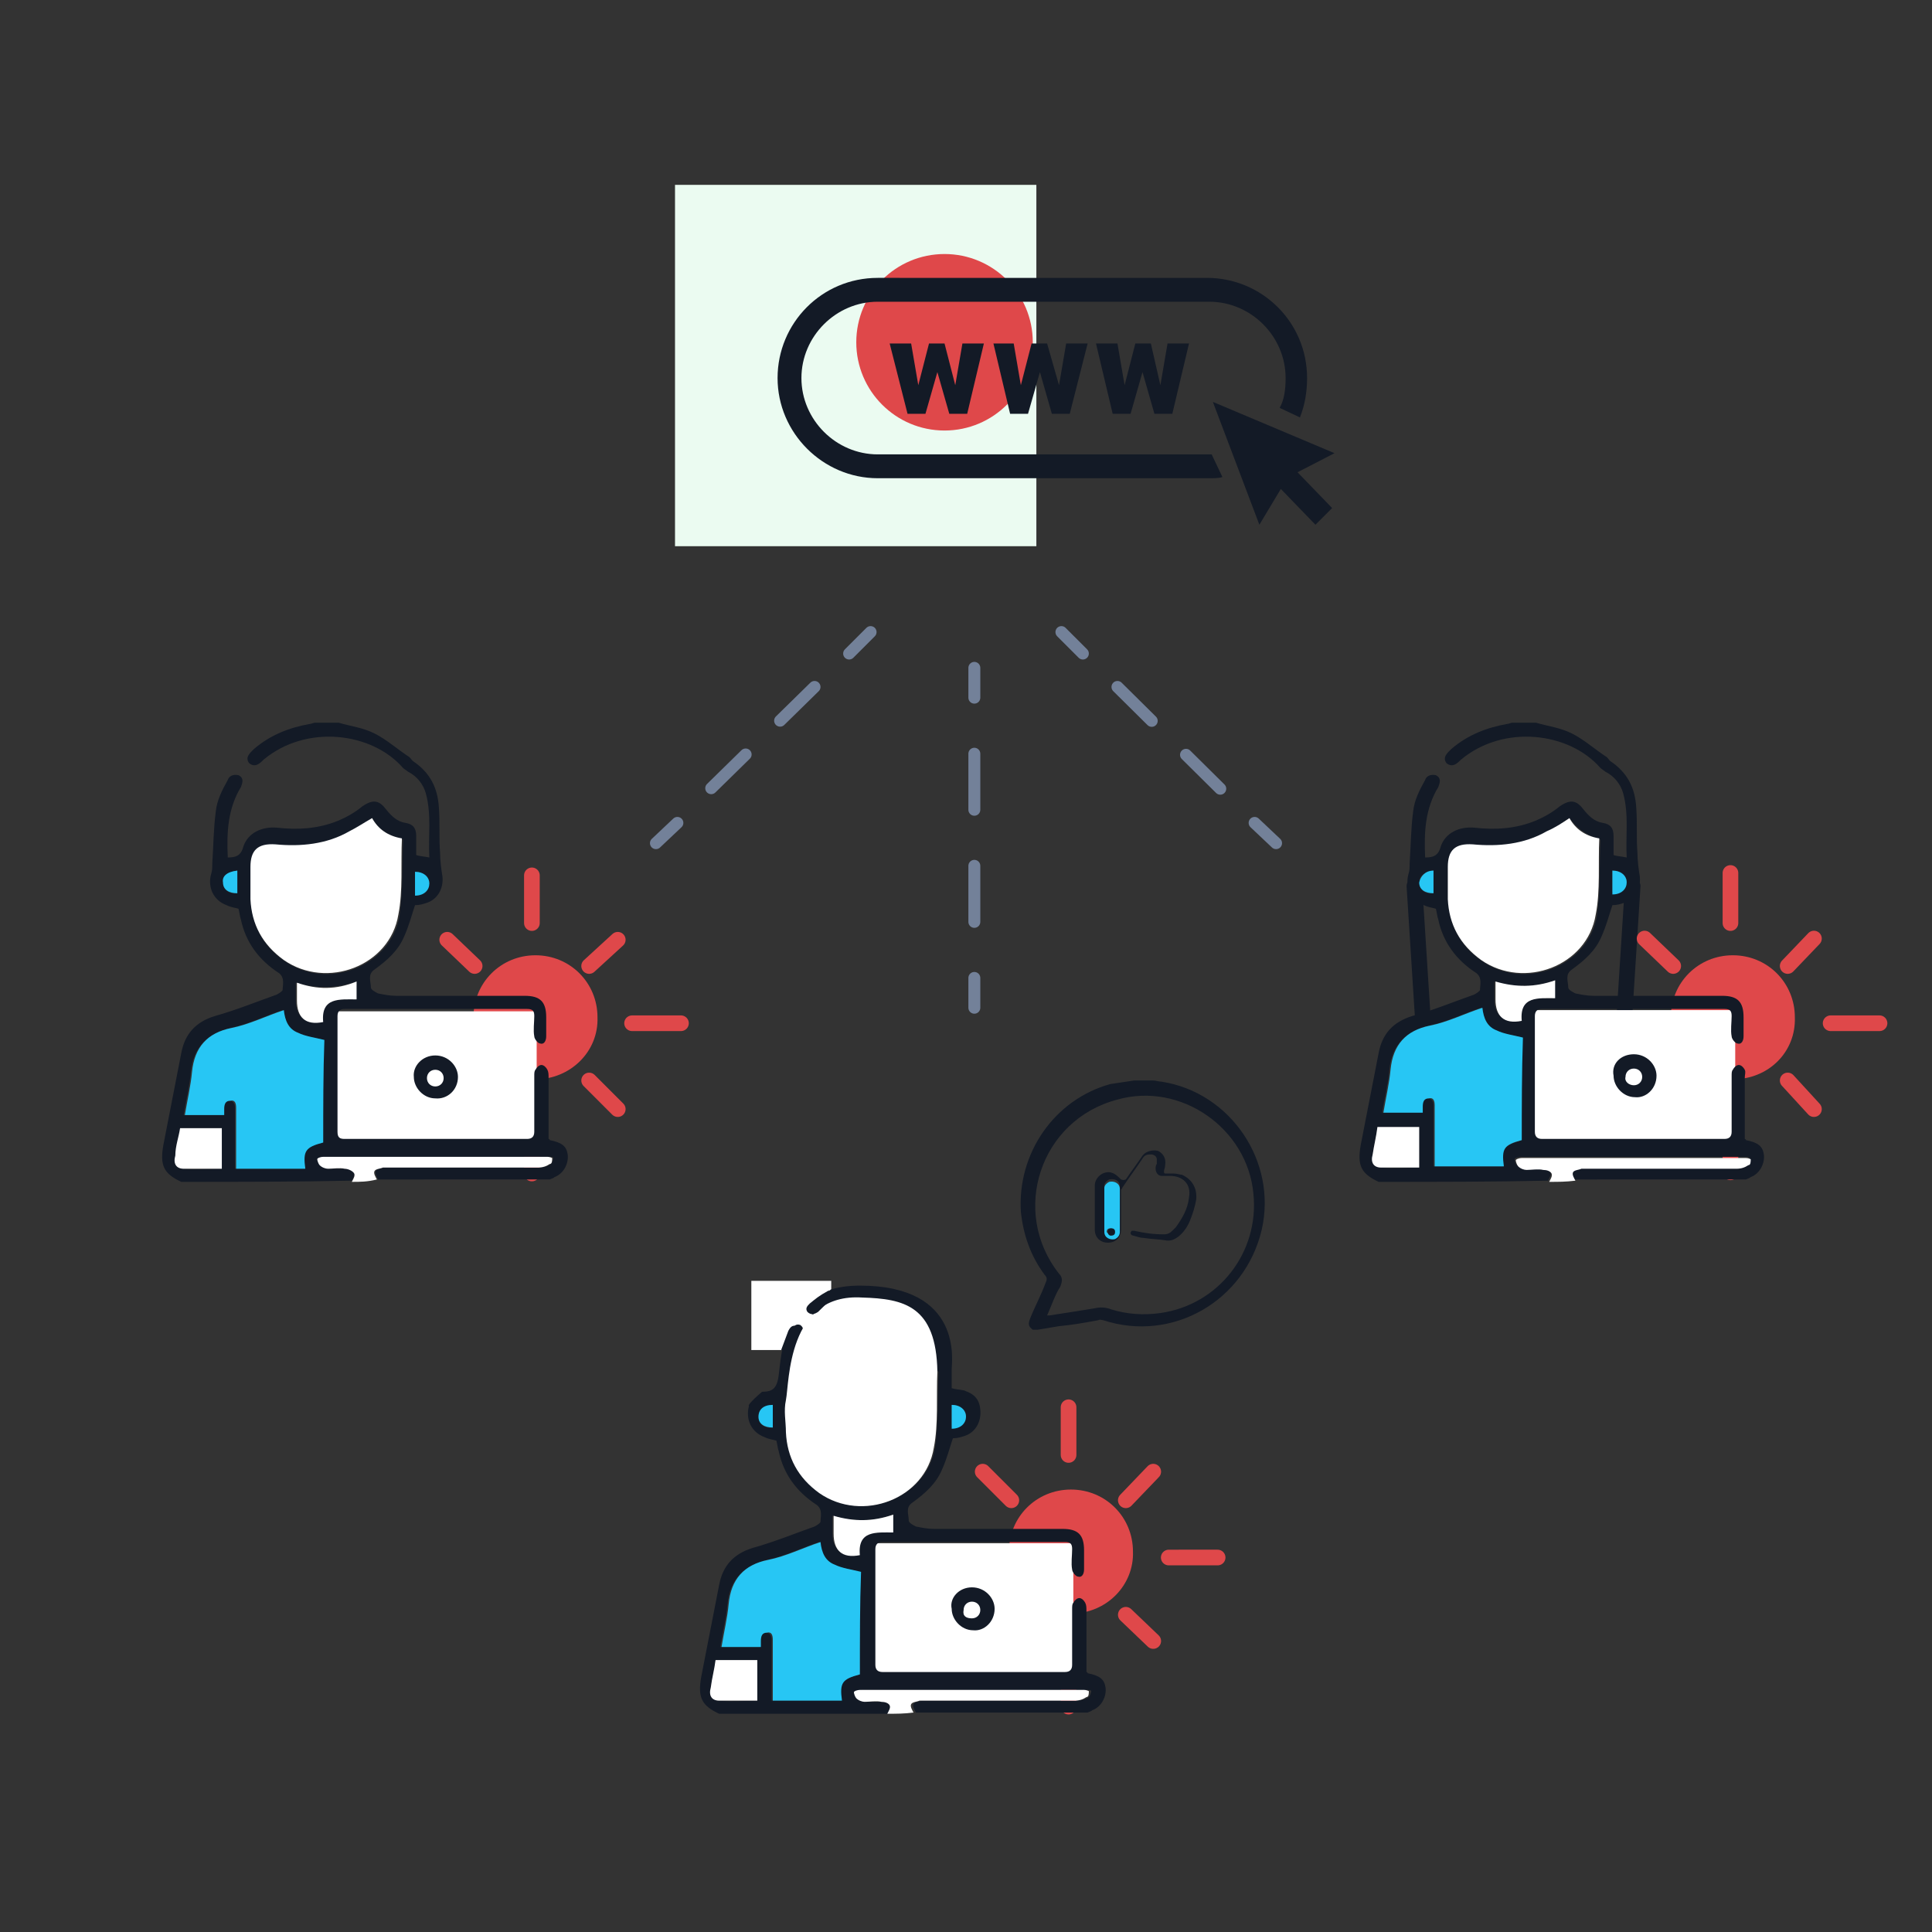 <svg xmlns="http://www.w3.org/2000/svg" width="162" height="162"><rect width="100%" height="100%" fill="#333333" stroke="none"/><path fill="#EBFBF1" d="M56.6 15.5h30.3v30.3H56.6z"/><circle fill="#DF484A" cx="79.2" cy="28.7" r="7.4"/><path fill="#131A26" d="M101.6 38.1h-28c-3.5 0-6.4-2.9-6.4-6.4s2.9-6.4 6.4-6.4h27.8c3.5 0 6.4 2.9 6.4 6.4 0 .9-.1 1.8-.5 2.5l1.7.8c.4-1 .6-2.1.6-3.3 0-4.7-3.8-8.4-8.4-8.4H73.6c-4.7 0-8.4 3.8-8.4 8.4s3.8 8.4 8.4 8.4h27.8c.4 0 .8 0 1.1-.1l-.9-1.9z"/><path fill="#131A26" d="M111.9 38l-10.2-4.3 3.9 10.3 1.8-3 2.9 3 1.4-1.4-2.9-3zm-31.8-5.7l.6-3.5h1.8l-1.4 5.9h-1.5l-1-3.5-1 3.5h-1.5l-1.5-5.9h1.8l.6 3.5.9-3.5h1.3l.9 3.5zm8.7 0l.6-3.5h1.8l-1.5 5.9h-1.5l-1-3.5-1 3.5h-1.5l-1.4-5.9H85l.6 3.5.9-3.5h1.3l1 3.5zm8.5 0l.6-3.5h1.8l-1.4 5.9h-1.5l-1-3.5-1 3.5h-1.5l-1.4-5.9h1.8l.6 3.5.9-3.5h1.3l.8 3.5z"/><path fill="none" stroke="#131A26" stroke-width="1.313" stroke-linecap="round" stroke-linejoin="round" stroke-miterlimit="10" d="M119.3 85.3l-.7-11m17.6 11l.7-11"/><path fill="#DF484A" d="M145.3 90.5c-2.9 0-5.2-2.3-5.2-5.2 0-2.9 2.3-5.2 5.2-5.2 2.9 0 5.2 2.3 5.2 5.2.1 2.9-2.2 5.2-5.2 5.2z"/><path fill="none" stroke="#DF484A" stroke-width="1.313" stroke-linecap="round" stroke-linejoin="round" stroke-miterlimit="10" d="M145.1 73.2v4.2m0 16.9v4m12.5-12.5h-4.1m-16.8 0h-4.2m19.6-7.1l-2.2 2.3m-9.6 9.6l-2.4 2.4m14.2 0l-2.2-2.4m-9.6-9.6l-2.4-2.3"/><path fill="#FFF" d="M128.1 84.7h17.4V96h-17.4z"/><path fill="#131A26" d="M115.6 99.1c-1.5-.7-1.8-1.4-1.5-3.1.5-2.6 1-5.1 1.5-7.7.3-1.6 1.2-2.6 2.8-3.1 1.8-.5 3.5-1.2 5.2-1.8.2-.1.5-.3.5-.4 0-.4.2-1-.3-1.4-1.7-1.1-2.8-2.6-3.2-4.5-.1-.3-.1-.5-.2-.9-.3-.1-.6-.1-1-.3-1.1-.4-1.6-1.5-1.3-2.6.1-.3.1-.5.1-.9.1-1.5.1-2.9.3-4.4.1-.9.5-1.7 1-2.6.1-.3.4-.5.9-.4.4.2.4.5.2 1-1.1 1.8-1.2 3.8-1.1 5.9.6 0 1.1-.1 1.3-.9.4-1.2 1.6-1.7 2.8-1.6 1.8.2 3.5.1 5.2-.6.7-.3 1.4-.7 2-1.2.9-.6 1.4-.5 2 .3.4.5.9 1 1.6 1.1.6.1.9.4.9 1.1v1.6c.3.1.6.1 1.1.2-.1-1.8.2-3.6-.3-5.4-.2-.7-.7-1.4-1.5-1.8-.1-.1-.3-.2-.4-.3-2.6-3-8.1-3.7-11.7-.7-.3.3-.7.7-1.2.3-.4-.5.1-.9.4-1.2 1.4-1.2 3-1.8 4.7-2.1.1 0 .3-.1.4-.1h2c1 .3 2 .4 3 .9s1.9 1.3 2.8 1.9c.2.1.3.3.4.4 1.5 1 2.1 2.3 2.2 3.9.1 1.3 0 2.6.1 3.8 0 .6.1 1.4.2 2 .1 1-.4 1.9-1.3 2.2-.3.1-.6.2-1 .2-.3.9-.5 1.7-.9 2.6-.5 1.2-1.4 2-2.5 2.8-.6.4-.3 1-.3 1.5 0 .2.4.4.6.5.5.1 1 .2 1.5.2h10.8c1.3 0 1.8.5 1.8 1.8v1.6c0 .4-.2.7-.5.6-.2 0-.5-.4-.5-.6-.1-.5 0-1.2 0-1.7 0-.4-.1-.6-.6-.6h-15.3c-.4 0-.6.2-.6.6v9.7c0 .4.2.6.6.6h15.3c.4 0 .6-.2.6-.6v-4.7c0-.2 0-.4.1-.5.1-.2.3-.4.5-.4s.4.2.5.4c.1.2 0 .4 0 .7v5.1c.1 0 .1.1.1.1 1 .2 1.4.5 1.5 1.2.1.7-.3 1.6-1.1 1.9-.1.1-.2.1-.4.2H132c-.1-.2-.3-.6-.2-.7.1-.2.4-.2.7-.3h13c.3 0 .7-.1 1-.3.1-.1.2-.4.2-.5s-.3-.1-.4-.1h-18.8c-.2 0-.5.1-.5.2 0 .2.1.4.2.5.2.1.5.2.7.3h1.4c.2 0 .6.1.7.3.1.2-.1.5-.2.7-4.7.1-9.4.1-14.2.1zm16-30.5c-.6.4-1.3.9-1.8 1.2-1.9 1.1-4.1 1.3-6.2 1.1-1.4-.1-2.1.5-2.1 1.9v2.7c0 2.1 1 3.9 2.8 5.1 3.6 2.5 8.9.4 9.6-3.8.3-2.1.2-4.3.3-6.4-1.3-.4-2-1-2.6-1.8zm-4 27V87c-.7-.2-1.5-.3-2.2-.6s-1.1-1.1-1.2-1.9c-1.5.5-2.9 1.2-4.4 1.5-2 .5-3.1 1.7-3.3 3.7-.1 1.2-.4 2.3-.6 3.6h3.3v-.5c0-.4.1-.6.5-.7.4 0 .5.3.5.6v5.1h5.8c-.2-1.4 0-1.7 1.6-2.2zm-12.1-1.1c-.1.9-.3 1.6-.4 2.3-.1.6.2 1.1.7 1.1 1.1.1 2.1 0 3.2 0v-3.4h-3.5zm14.9-12.3c-1.7.6-3.4.6-5.1.1v1.5c0 1.4.9 2 2.2 1.8-.1-2.1 1.4-1.9 2.8-1.9v-.9c.1-.2.1-.4.1-.6zM120.2 73c-.7.1-1.2.4-1.2 1 0 .5.4 1 1.2.9V73zm15 0v1.8c.7 0 1.2-.4 1.2-1-.1-.3-.5-.8-1.2-.8z"/><path fill="#FFF" d="M129.9 99.1c.1-.2.3-.5.2-.7-.1-.2-.4-.3-.7-.3-.4-.1-1 0-1.4 0-.2 0-.5-.1-.7-.3-.1-.1-.2-.4-.2-.5s.3-.2.5-.2h18.8c.2 0 .4.1.4.1 0 .2 0 .5-.2.5-.3.2-.6.3-1 .3h-13c-.2.1-.6.1-.7.3-.1.2.1.5.2.7-.8.1-1.4.1-2.2.1z"/><path fill="#131A26" d="M137 88.4c1.1 0 1.9.9 1.9 1.8 0 1.1-.9 1.9-1.8 1.8-1 0-1.8-.9-1.8-1.8-.2-1 .6-1.8 1.7-1.8zm0 2.6c.4 0 .7-.3.7-.7 0-.4-.3-.7-.7-.7-.4 0-.7.3-.7.7-.1.4.3.7.7.7z"/><path fill="#FFF" d="M131.6 68.6c.5.9 1.3 1.5 2.5 1.7-.1 2.1.1 4.4-.3 6.4-.7 4.3-6 6.3-9.6 3.8-1.8-1.3-2.7-3-2.8-5.1v-2.7c0-1.4.6-2 2.1-1.9 2.1.2 4.3 0 6.2-1.1.7-.3 1.3-.7 1.9-1.1z"/><path fill="#27c6f4" d="M127.6 95.6c-1.5.4-1.7.7-1.5 2.2h-5.8v-5.1c0-.4-.1-.7-.5-.6-.4 0-.5.3-.5.7v.5H116c.2-1.2.5-2.5.6-3.6.2-2.1 1.3-3.3 3.3-3.7 1.5-.3 2.9-1 4.4-1.5.1.9.4 1.6 1.2 1.9.6.3 1.4.4 2.2.6-.1 2.9-.1 5.8-.1 8.6z"/><path fill="#FFF" d="M115.5 94.5h3.5v3.4h-3.2c-.6 0-.9-.4-.7-1.1.1-.7.3-1.5.4-2.3zm14.9-12.3v1.5c-1.4 0-3-.2-2.8 1.9-1.5.3-2.2-.4-2.2-1.8v-1.5c1.7.5 3.3.5 5-.1z"/><path fill="#27c6f4" d="M120.2 73v1.9c-.7 0-1.2-.3-1.2-.9.1-.5.5-1 1.2-1zm15 0c.7 0 1.2.4 1.2 1 0 .5-.4 1-1.2 1v-2z"/><path fill="#DF484A" d="M44.9 90.5c-2.9 0-5.2-2.3-5.2-5.2 0-2.9 2.3-5.2 5.2-5.2 2.9 0 5.2 2.3 5.2 5.2.1 2.9-2.3 5.2-5.2 5.2z"/><path fill="none" stroke="#DF484A" stroke-width="1.313" stroke-linecap="round" stroke-linejoin="round" stroke-miterlimit="10" d="M44.6 73.4v4m0 16.9v4.1m12.5-12.6H53m-16.8 0H32m19.8-7L49.4 81m-9.6 9.6L37.5 93m14.3 0l-2.4-2.4M39.8 81l-2.3-2.2"/><path fill="#FFF" d="M27.6 84.8H45v11.3H27.6z"/><path fill="#131A26" d="M15.2 99.1c-1.5-.7-1.8-1.4-1.5-3.1.5-2.6 1-5.1 1.5-7.7.3-1.6 1.2-2.6 2.8-3.1 1.8-.5 3.5-1.2 5.2-1.8.2-.1.5-.3.5-.4 0-.4.2-1-.3-1.4-1.7-1.1-2.8-2.6-3.2-4.5-.1-.3-.1-.5-.2-.9-.3-.1-.6-.1-1-.3-1.1-.4-1.6-1.5-1.3-2.6.1-.3.1-.5.1-.9.1-1.5.1-2.9.3-4.4.1-.9.5-1.7 1-2.6.1-.3.4-.5.9-.4.4.2.4.5.2 1-1.1 1.8-1.2 3.8-1.1 5.9.6 0 1.1-.1 1.3-.9.4-1.2 1.6-1.7 2.8-1.6 1.8.2 3.5.1 5.2-.6.7-.3 1.4-.7 2-1.2.9-.6 1.4-.5 2 .3.4.5.9 1 1.6 1.1.6.1.9.4.9 1.1v1.6c.3.1.6.1 1.1.2-.1-1.8.2-3.6-.3-5.4-.2-.7-.7-1.4-1.5-1.8-.1-.1-.3-.2-.4-.3-2.6-3-8.1-3.7-11.7-.7-.3.3-.7.7-1.2.3-.4-.5.1-.9.4-1.2 1.4-1.2 3-1.8 4.7-2.1.1 0 .3-.1.4-.1h2c1 .3 2 .4 3 .9s1.9 1.3 2.8 1.9c.2.1.3.3.4.4 1.5 1 2.1 2.3 2.2 3.9.1 1.3 0 2.6.1 3.8 0 .6.1 1.4.2 2 .1 1-.4 1.9-1.3 2.2-.3.1-.6.2-1 .2-.3.9-.5 1.7-.9 2.6-.5 1.2-1.4 2-2.5 2.8-.6.4-.3 1-.3 1.5 0 .2.4.4.6.5.5.1 1 .2 1.5.2H44c1.3 0 1.8.5 1.8 1.8v1.6c0 .4-.2.7-.5.6-.2 0-.5-.4-.5-.6-.1-.5 0-1.2 0-1.7 0-.4-.1-.6-.6-.6H28.9c-.4 0-.6.2-.6.6v9.7c0 .5.2.6.6.6h15.3c.4 0 .6-.2.6-.6v-4.7c0-.2 0-.4.1-.5.1-.2.3-.4.5-.4s.4.2.5.4c.1.2.1.4.1.7v5.1c.1 0 .1.1.1.1 1 .2 1.4.5 1.5 1.2.1.7-.3 1.6-1.1 1.9-.1.1-.2.1-.4.2H31.7c-.1-.2-.3-.6-.2-.7.1-.2.4-.2.7-.3h13c.3 0 .7-.1 1-.3.1-.1.2-.4.2-.5 0-.1-.3-.1-.4-.1H27.2c-.2 0-.5.1-.5.2 0 .2.1.4.2.5.2.1.5.2.7.3H29c.2 0 .6.1.7.3.1.2-.1.5-.2.7-4.8.1-9.5.1-14.3.1zm16-30.5c-.6.4-1.3.9-1.8 1.2-1.9 1.1-4.1 1.3-6.2 1.1-1.4-.1-2.1.5-2.1 1.9v2.7c0 2.1 1 3.9 2.8 5.1 3.6 2.5 8.9.4 9.6-3.8.3-2.1.2-4.3.3-6.4-1.4-.4-2.1-.9-2.6-1.8zm-4.1 27.2v-8.6c-.7-.2-1.5-.3-2.2-.6-.7-.3-1.1-1.1-1.2-1.9-1.5.5-2.9 1.2-4.4 1.5-2 .5-3.1 1.7-3.3 3.7-.1 1.2-.4 2.3-.6 3.6h3.3V93c0-.4.1-.6.5-.7.4 0 .5.3.5.6V98h5.8c-.2-1.6 0-1.8 1.6-2.2zm-12-1.2c-.1.9-.3 1.6-.4 2.3-.1.6.2 1.1.7 1.1 1.1.1 2.1 0 3.2 0v-3.4h-3.5zm14.8-12.3c-1.7.6-3.4.6-5.1.1v1.5c0 1.4.9 2 2.2 1.8-.1-2.1 1.4-1.9 2.8-1.9v-.9c.1-.2.1-.4.1-.6zm-10-9.3c-.7.1-1.2.4-1.2 1 0 .5.4 1 1.2.9V73zm14.9.1v1.8c.7 0 1.2-.4 1.2-1-.1-.4-.6-.8-1.2-.8z"/><path fill="#FFF" d="M29.5 99.1c.1-.2.3-.5.2-.7s-.5-.4-.8-.4c-.4-.1-1 0-1.4 0-.2 0-.5-.1-.7-.3-.1-.1-.2-.4-.2-.5 0-.1.3-.2.5-.2h18.8c.2 0 .4.1.4.1 0 .2 0 .5-.2.5-.3.2-.6.3-1 .3h-13c-.2.1-.6.1-.7.3-.1.2.1.5.2.7-.8.2-1.4.2-2.1.2z"/><path fill="#131A26" d="M36.5 88.5c1.1 0 1.9.9 1.9 1.8 0 1.1-.9 1.9-1.9 1.8-1 0-1.8-.9-1.8-1.8-.1-.9.7-1.8 1.8-1.8zm0 2.6c.4 0 .7-.3.7-.7s-.3-.7-.7-.7c-.4 0-.7.3-.7.7s.3.7.7.7z"/><path fill="#FFF" d="M31.2 68.6c.5.9 1.3 1.5 2.5 1.7-.1 2.1.1 4.4-.3 6.4-.7 4.3-6 6.3-9.6 3.8-1.8-1.3-2.7-3-2.8-5.1v-2.7c0-1.4.6-2 2.1-1.9 2.1.2 4.3 0 6.2-1.1.6-.3 1.2-.7 1.9-1.1z"/><path fill="#27c6f4" d="M27.1 95.8c-1.5.4-1.7.7-1.5 2.2h-5.8v-5.1c0-.4-.1-.7-.5-.6-.4 0-.5.3-.5.7v.5h-3.3c.2-1.2.5-2.5.6-3.6.2-2.1 1.3-3.3 3.3-3.7 1.5-.3 2.9-1 4.4-1.5.1.9.4 1.6 1.2 1.9.6.3 1.4.4 2.2.6-.1 2.7-.1 5.6-.1 8.6z"/><path fill="#FFF" d="M15.1 94.6h3.5V98h-3.2c-.6 0-.9-.4-.7-1.1 0-.8.3-1.6.4-2.3zm14.8-12.3v1.5c-1.4 0-3-.2-2.8 1.9-1.5.3-2.2-.4-2.2-1.8v-1.5c1.7.6 3.3.6 5-.1z"/><path fill="#27c6f4" d="M19.9 73v1.9c-.7 0-1.2-.3-1.2-.9-.1-.5.3-.9 1.2-1zm14.9.1c.7 0 1.2.4 1.2 1 0 .5-.4 1-1.2 1v-2z"/><path fill="#DF484A" d="M89.8 135.3c-2.9 0-5.2-2.3-5.2-5.2 0-2.9 2.3-5.2 5.2-5.2 2.9 0 5.2 2.3 5.2 5.2.1 2.8-2.2 5.2-5.2 5.2z"/><path fill="none" stroke="#DF484A" stroke-width="1.313" stroke-linecap="round" stroke-linejoin="round" stroke-miterlimit="10" d="M89.6 118v4m0 17v4.1m12.5-12.5H98m-16.8 0H77m19.7-7.2l-2.3 2.4m-9.6 9.6l-2.4 2.2m14.3 0l-2.3-2.2m-9.6-9.6l-2.4-2.4"/><path fill="#FFF" d="M72.6 129.4H90v11.3H72.6z"/><path fill="#131A26" d="M63.9 116.7c.6 0 1.1-.1 1.3-.9.4-1.2-.2-8 6.9-8 8.7 0 7.7 6.4 7.7 7v1.6c.3.1.6.1 1.1.2 0 .1 1.2.2 1.3 1.6.1 1-.4 1.9-1.3 2.2-.3.1-.6.2-1 .2-.3.9-.5 1.7-.9 2.6-.5 1.2-1.4 2-2.5 2.8-.6.4-.3 1-.3 1.5 0 .2.4.4.6.5.5.1 1 .2 1.5.2h10.8c1.3 0 1.8.5 1.8 1.8v1.6c0 .4-.2.7-.5.6-.2 0-.5-.4-.5-.6-.1-.5 0-1.2 0-1.7 0-.4-.1-.6-.6-.6H74c-.4 0-.6.2-.6.6v9.7c0 .4.2.6.6.6h15.3c.4 0 .6-.2.6-.6v-4.7c0-.2 0-.4.1-.5.1-.2.3-.4.5-.4s.4.2.5.4c.1.2.1.4.1.7v5.1c.1 0 .1.1.1.1 1 .2 1.4.5 1.5 1.2.1.7-.3 1.6-1.1 1.9-.1.1-.2.1-.4.2H76.8c-.1-.2-.3-.5-.2-.7.1-.2.4-.2.7-.3h13c.3 0 .7-.1 1-.3.1-.1.2-.4.2-.5s-.3-.1-.4-.1H72.3c-.2 0-.5.1-.5.2 0 .2.1.4.2.5.2.1.5.2.7.3h1.4c.2 0 .6.1.7.3.1.2-.1.5-.2.7H60.3c-1.5-.7-1.8-1.4-1.5-3.1.5-2.6 1-5.1 1.5-7.7.3-1.6 1.2-2.6 2.8-3.1 1.8-.5 3.5-1.2 5.2-1.8.2-.1.5-.3.5-.4 0-.4.2-1-.3-1.4-1.7-1.1-2.8-2.6-3.2-4.5-.1-.3-.1-.5-.2-.9-.3-.1-.6-.1-1-.3-1.1-.4-1.6-1.5-1.3-2.6-.2-.1 1.1-1.2 1.1-1.2zm10.4-2.3c-1.9 1.1-4.1 1.3-6.2 1.1-1.4-.1-2.1.5-2.1 1.9v2.7c0 2.1 1 3.9 2.8 5.1 3.6 2.5 8.9.4 9.6-3.8.3-2.1.2-4.3.3-6.4-1.3-.3-3.8-1-4.4-.6zm-2.2 26v-8.6c-.7-.2-1.5-.3-2.2-.6-.7-.3-1.1-1.1-1.2-1.9-1.5.5-2.9 1.2-4.4 1.5-2 .5-3.1 1.7-3.3 3.7-.1 1.2-.4 2.3-.6 3.6h3.3v-.5c0-.4.1-.6.5-.7.4 0 .5.3.5.6v5.1h5.8c-.2-1.5 0-1.8 1.6-2.2zM60 139.2c-.1.9-.3 1.6-.4 2.3-.1.6.2 1.1.7 1.1 1.1.1 2.1 0 3.2 0v-3.4H60zM74.9 127c-1.7.6-3.4.6-5.1.1v1.5c0 1.4.9 2 2.2 1.8-.1-2.1 1.4-1.9 2.8-1.9v-.9c.1-.2.1-.4.1-.6zm-10.1-9.2c-.7.1-1.2.4-1.2 1 0 .5.4 1 1.2.9v-1.9zm15 0v1.8c.7 0 1.2-.4 1.2-1-.2-.5-.6-.8-1.2-.8z"/><path fill="#FFF" d="M74.4 143.7c.1-.2.3-.5.2-.7-.1-.2-.4-.3-.7-.3-.4-.1-1 0-1.4 0-.2 0-.5-.1-.7-.3-.1-.1-.2-.4-.2-.5s.3-.2.5-.2h18.8c.2 0 .4.1.4.1 0 .2 0 .5-.2.5-.3.2-.6.3-1 .3h-13c-.2.1-.6.1-.7.3-.1.2.1.5.2.7-.8.1-1.4.1-2.2.1z"/><path fill="#131A26" d="M81.5 133.1c1.1 0 1.9.9 1.9 1.8 0 1.1-.9 1.9-1.8 1.8-1 0-1.8-.9-1.8-1.8-.2-.9.6-1.8 1.7-1.8zm0 2.6c.4 0 .7-.3.7-.7 0-.4-.3-.7-.7-.7-.4 0-.7.3-.7.7-.1.5.2.7.7.7z"/><path fill="#FFF" d="M78.6 115c-.1 2.1.1 4.4-.3 6.4-.7 4.3-6 6.3-9.6 3.8-1.8-1.3-2.7-3-2.8-5.1 0-.9-.2-1.8 0-2.7.3-1.5.1-9 6.4-8.6 3.5.1 6.2.7 6.3 6.2z"/><path fill="#27c6f4" d="M72.1 140.4c-1.5.4-1.7.7-1.5 2.2h-5.8v-5.1c0-.4-.1-.7-.5-.6-.4 0-.5.3-.5.7v.5h-3.3c.2-1.2.5-2.5.6-3.6.2-2.1 1.3-3.3 3.3-3.7 1.5-.3 2.9-1 4.4-1.5.1.9.4 1.6 1.2 1.9.6.3 1.4.4 2.2.6-.1 2.7-.1 5.7-.1 8.6z"/><path fill="#FFF" d="M60 139.2h3.5v3.4h-3.2c-.6 0-.9-.4-.7-1.1.1-.8.3-1.5.4-2.3zM74.9 127v1.5c-1.4 0-3-.2-2.8 1.9-1.5.3-2.2-.4-2.2-1.8v-1.5c1.7.5 3.3.5 5-.1z"/><path fill="#27c6f4" d="M64.8 117.8v1.9c-.7 0-1.2-.3-1.2-.9 0-.6.4-1 1.2-1zm15 0c.7 0 1.2.4 1.2 1 0 .5-.4 1-1.2 1v-2z"/><path fill="#131A26" d="M95.1 90.6h1.6c.2 0 .5.1.7.1 5.8.9 9.7 6.7 8.4 12.4-1.4 6-7.5 9.5-13.3 7.6-.1 0-.3-.1-.4 0-1.1.2-2.2.4-3.3.5l-1.8.3h-.4c-.4-.3-.4-.5-.2-1 .4-1 .9-1.9 1.3-3 .1-.2.1-.4-.1-.6-1.2-1.6-1.8-3.4-2-5.3-.3-4.9 2.8-9.4 7.5-10.7.6-.1 1.4-.2 2-.3zm-7.3 19.7h.2c1.3-.2 2.6-.4 3.8-.6.4-.1.9-.1 1.4.1 1.3.4 2.7.5 4.1.3 4.9-.7 8.3-5.1 7.8-10-.5-5.5-6.1-9.4-11.4-7.9-6.5 1.7-9 9.4-4.9 14.6.3.3.3.6.1 1.1-.4.6-.7 1.5-1.1 2.4z"/><path fill="#131A26" d="M94.4 98.9c.4-.6 1-1.4 1.4-2 .3-.4.9-.5 1.3-.4.4.2.7.6.6 1.2 0 .2-.1.4-.1.5 0 .1 0 .2.1.2h.7c.3 0 .5.1.7.1.9.4 1.3 1.2 1.2 2.1-.1.6-.3 1.2-.5 1.7s-.5 1-1 1.4c-.3.2-.6.4-1.1.3-.6-.1-1.2-.1-1.8-.2-.3 0-.5-.1-.9-.2-.1 0-.2-.1-.2-.2s.1-.2.1-.2h.2c.9.2 1.6.3 2.5.3.3 0 .5-.1.7-.3l.3-.3c.5-.7 1-1.5 1.1-2.5.2-1.1-.5-1.8-1.6-1.8h-.7c-.3 0-.5-.3-.5-.6 0-.1 0-.3.1-.4v-.4c0-.2-.2-.4-.5-.4-.2 0-.4 0-.6.2-.6.9-1.2 1.7-1.8 2.6 0 .1-.1.1-.1.2v3.3c0 .6-.4 1.1-1.1 1.1-.6 0-1.1-.4-1.1-1.1v-3.7c0-.6.6-1.2 1.3-1.1.4.1.6.3.9.6.3.1.3 0 .4 0zm-.5.6c0-.5-.4-.7-.9-.6-.2.1-.4.3-.4.5v3.7c0 .5.4.9.9.6.2-.1.4-.3.4-.6v-3.6z"/><path fill="#27c6f4" d="M93.9 102.2v1.1c0 .3-.2.5-.4.6-.4.1-.9-.1-.9-.6v-3.7c0-.2.2-.4.4-.5.4-.1.9.1.9.6v2.5zm-.8 1.4c.2 0 .3-.1.3-.3 0-.2-.1-.3-.3-.3-.2 0-.3.1-.3.3.1.1.2.3.3.3z"/><path fill="#131A26" d="M92.9 103.3c0 .2.1.3.3.3.2 0 .3-.1.3-.3 0-.2-.1-.3-.3-.3-.2 0-.3.1-.3.3z"/><path fill="#FFF" d="M65.6 113.2H63v-5.8h6.7v.7c-.5.4-1.1.7-1.6 1.2-.2.2-.4.4-.2.7.2.3.5.3.9.1.3-.2.6-.5 1-.7v3.7h-3c.1-.3.3-.7.4-1.1.2-.4.2-.7-.1-.9-.3-.1-.5 0-.7.4-.4.6-.6 1.2-.8 1.7z"/><path fill="#131A26" d="M69.6 109.1c-.3.2-.6.5-1 .9-.3.2-.6.3-.9 0-.2-.3 0-.5.2-.7.5-.4.7-.6 1.6-1.1.1.5.1.5.1.9zm-4.1 4.1c.2-.5.4-1.1.6-1.6.2-.4.4-.5.7-.4.3.1.3.4.1.9-.2.3-.3.7-.4 1.1h-1z"/><g fill="none" stroke="#738199" stroke-linecap="round" stroke-miterlimit="10"><path d="M89 53l1.8 1.8"/><path stroke-dasharray="4.044,4.044" d="M93.7 57.6l10 9.9"/><path d="M105.2 69l1.8 1.7M81.7 56v2.5"/><path stroke-dasharray="4.7,4.7" d="M81.7 63.2v16.5"/><path d="M81.7 82v2.5M73 53l-1.8 1.8"/><path stroke-dasharray="4.044,4.044" d="M68.3 57.6l-10.1 9.9"/><path d="M56.8 69L55 70.7"/></g></svg>